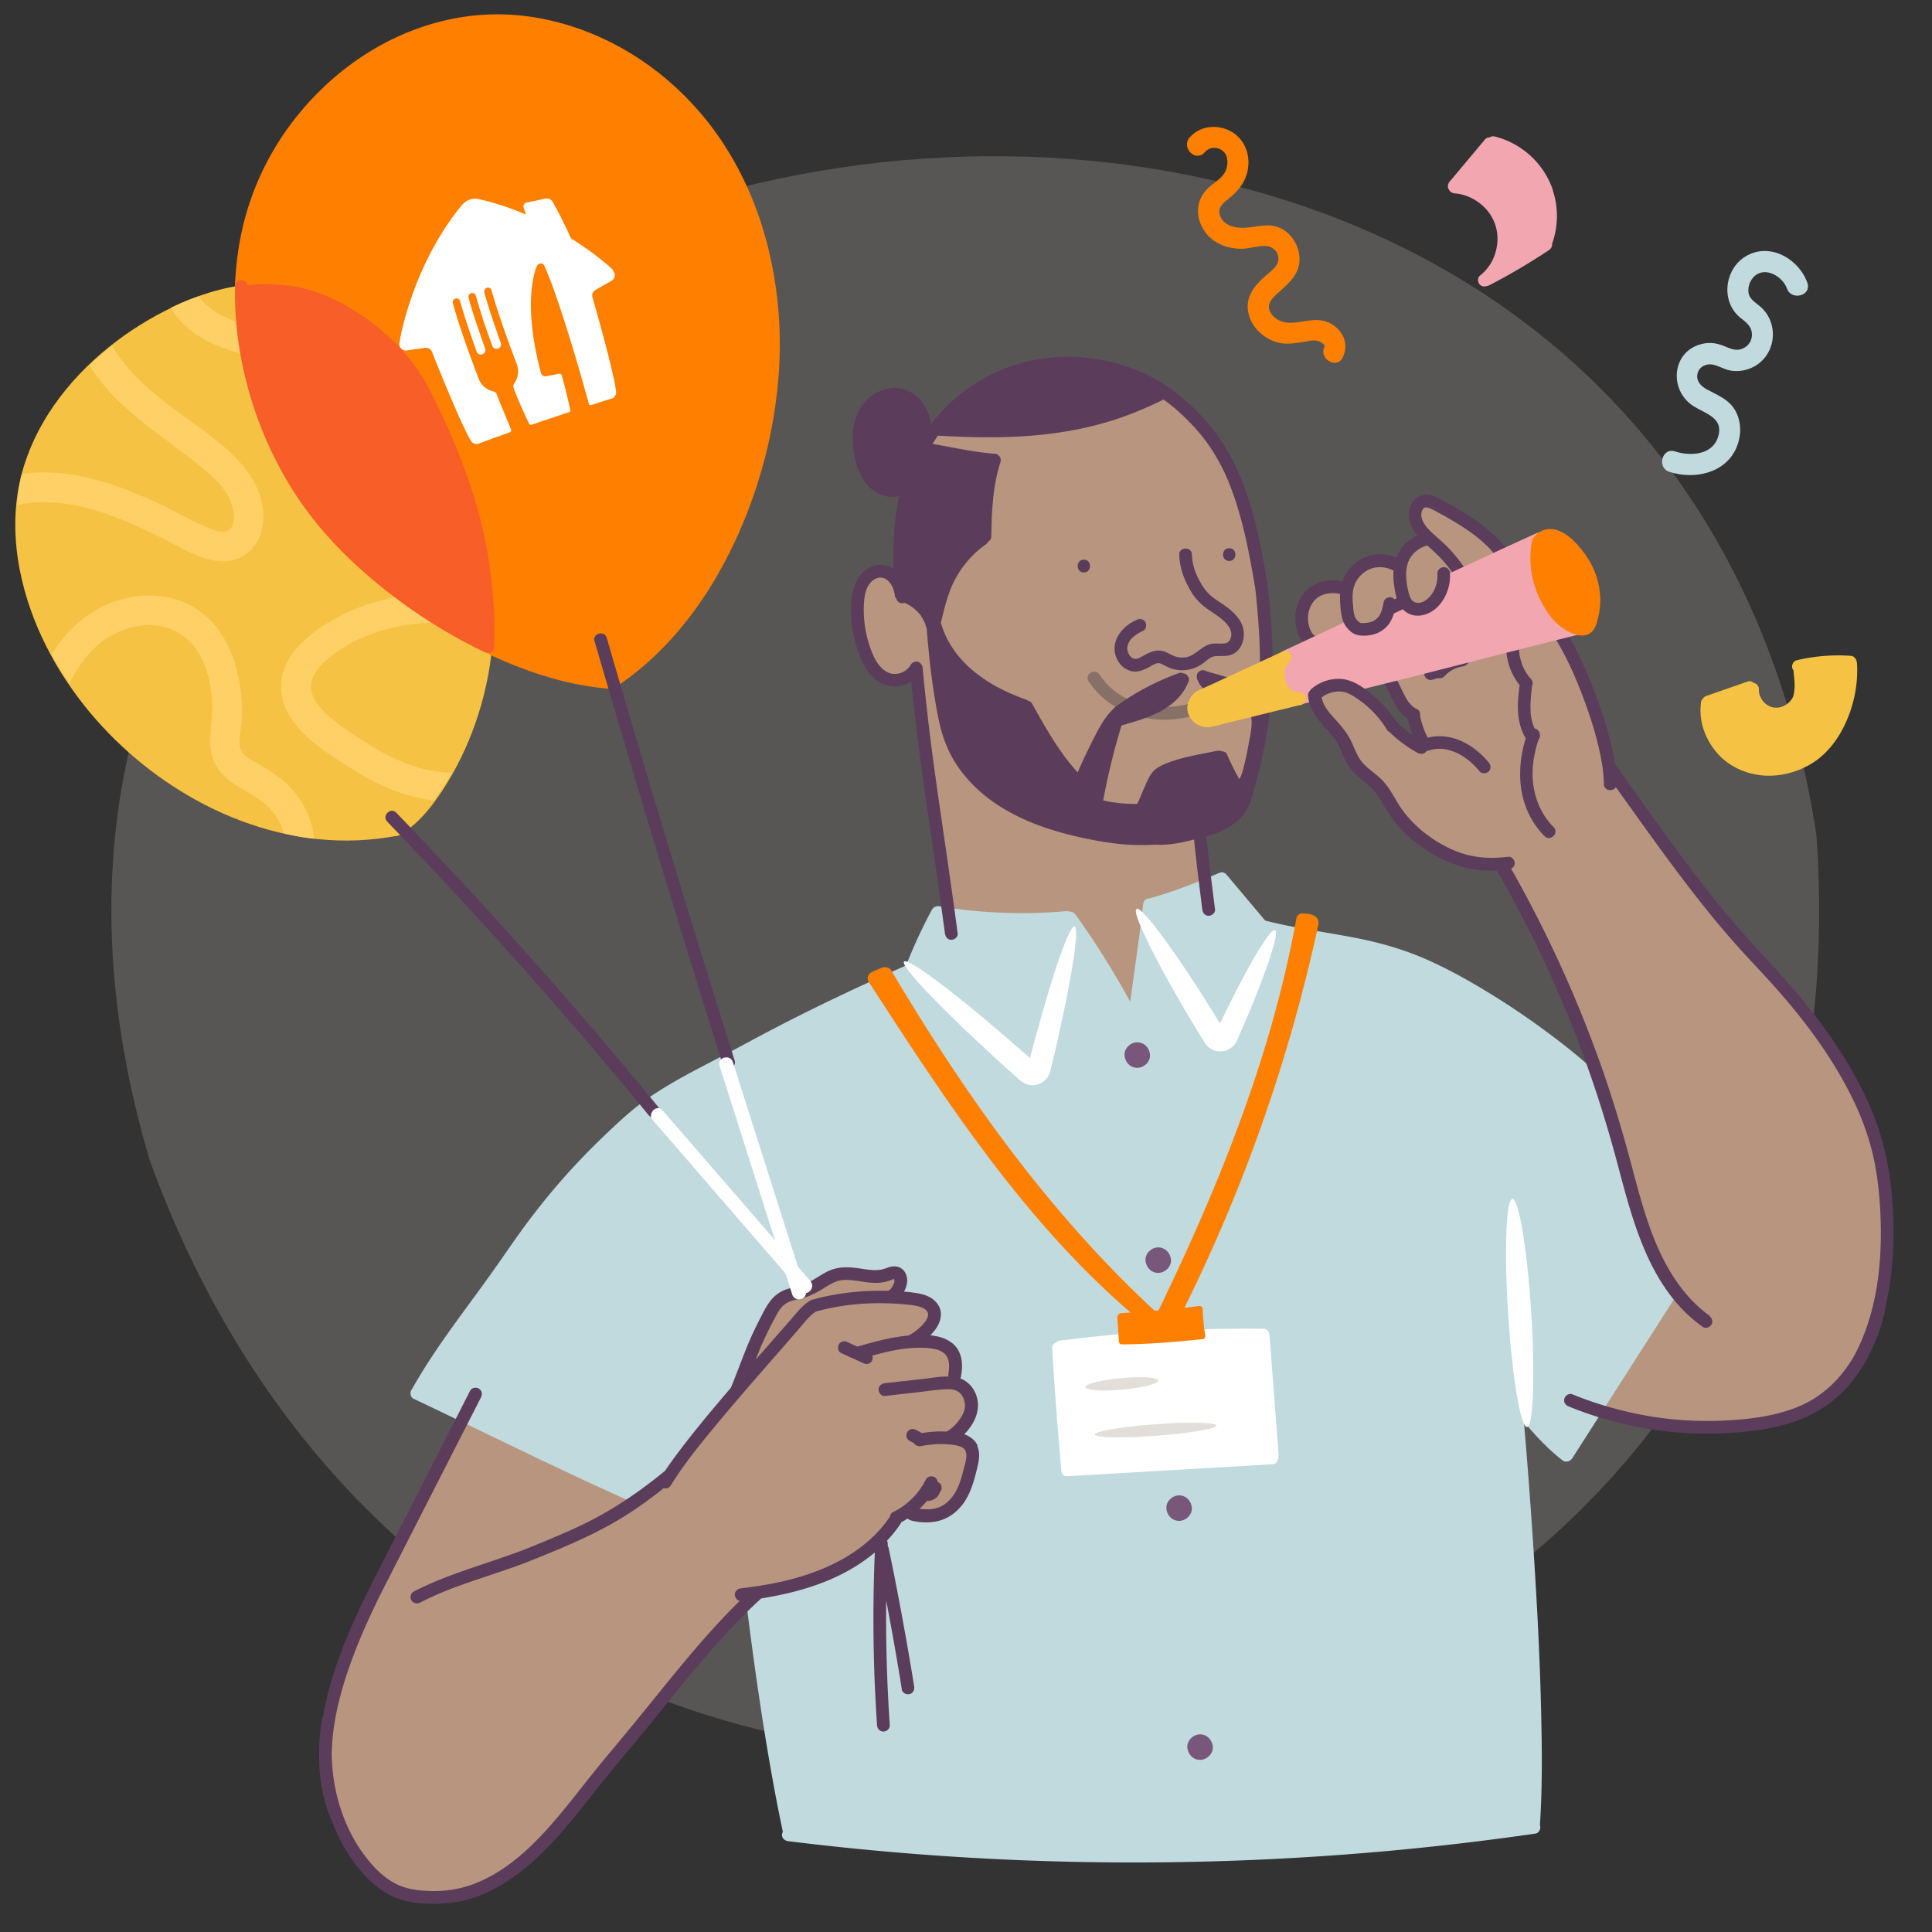 <svg xmlns="http://www.w3.org/2000/svg" viewBox="0 0 200 200"><rect x="0" y="0" width="200" height="200" fill="#333333" stroke="none"/><defs><style>.cls-1{fill:none}.cls-2{fill:#f2a6b0}.cls-3{fill:#f6c243}.cls-5{fill:#fff}.cls-6{fill:#ffd066}.cls-7{fill:#ff8000}.cls-8{fill:#c1dade}.cls-9{fill:#b7957e}.cls-10{fill:#e2ded9}.cls-12{fill:#5b3d5b}.cls-14{fill:#78577a}</style></defs><path id="BG_Strong" d="M15.48 120.05c35.91 99.32 180.14 71.7 172.55-33.66C170.51-27.8-17.88 7.22 15.48 120.05Z" style="fill:#575655"/><g id="Illustrations"><g id="Confetti"><path d="M160.76 19.69a8.547 8.547 0 0 0-3.29-4.33c-.83-.57-1.76-.99-2.74-1.23-.22-.05-.4 0-.54.1-.17 0-.34.06-.45.19l-3.67 4.38c-.21.25-.26.61-.05.87.11.2.33.33.58.35 1.43.1 2.86.96 3.67 2.18.85 1.3.96 2.85.42 4.3-.29.79-.81 1.5-1.49 2.04-.28.23-.23.7 0 .93.19.19.44.22.67.15.09 0 .19-.03.28-.08 2.13-1.1 4.2-2.32 6.2-3.65.22-.15.35-.4.32-.65.64-1.77.67-3.77.07-5.55Z" class="cls-2"/><path d="M192.2 68.56v-.01c0-.21-.1-.38-.24-.5a.6.6 0 0 0-.41-.16c-1.86-.13-3.74.03-5.55.46-.35.08-.55.48-.46.81.02.09.06.16.12.23.07.87.23 1.81-.02 2.66-.14.47-.69.95-1.18 1.11-.07.02-.15.05-.23.06-.04.01-.08.02-.13.03h-.03c-.09 0-.18.01-.27 0h-.14.03-.06a2.68 2.68 0 0 1-.27-.07c-.01 0-.1-.04-.12-.04-.08-.04-.15-.07-.22-.12-.02-.01-.21-.14-.15-.09-.3-.23-.43-.41-.6-.72-.14-.26-.2-.54-.19-.87 0-.32-.25-.6-.56-.65-.16-.14-.39-.22-.6-.14l-4.27 1.49c-.16.05-.29.16-.37.29-.09.08-.16.18-.18.3-.27 1.85.31 3.64 1.47 5.1s2.9 2.33 4.76 2.53c1.86.2 3.88-.33 5.46-1.38 1.38-.92 2.41-2.27 3.13-3.75.99-2.03 1.46-4.31 1.31-6.56Z" class="cls-3"/><path d="M124.73 15.75c.44-.5 1.1-.59 1.69-.24.68.4.76 1.28.53 1.97-.28.86-1.01 1.24-1.66 1.79-.65.55-1.07 1.17-1.22 1.98-.27 1.48.53 3.02 1.78 3.79.72.44 1.56.66 2.4.71.94.06 1.83-.32 2.74-.29.73.02 1.38.58 1.35 1.36s-.82 1.28-1.33 1.73c-1.1.96-2.06 2.11-1.81 3.67.25 1.57 1.58 2.85 3.09 3.24.88.23 1.76.07 2.65-.07.46-.07 1.04-.24 1.51-.09.14.04.78.35.66.59-.62 1.26 1.27 2.38 1.89 1.11.62-1.27.13-2.64-1.07-3.4-1.59-1.01-3.07-.05-4.75-.21-.7-.07-1.45-.52-1.73-1.19-.3-.71.18-1.25.67-1.71 1.01-.95 2.18-1.77 2.38-3.25.17-1.32-.49-2.71-1.6-3.43-1.48-.96-2.9-.16-4.49-.23-.77-.04-1.6-.29-2-1.01-.49-.88.03-1.43.71-1.95 1.14-.88 1.95-1.93 2.1-3.41.16-1.57-.61-3.1-2.07-3.75-1.35-.6-2.99-.37-3.99.76-.93 1.06.61 2.61 1.55 1.55Z" class="cls-7"/><path d="M172.8 48.84c2.59.85 5.87.16 6.99-2.58.47-1.15.49-2.5-.08-3.62-.65-1.28-1.87-1.7-3.05-2.35-.62-.34-1.13-.9-.92-1.67.2-.72.97-1.03 1.65-.86s1.24.56 1.95.63 1.37-.04 1.99-.32c2.49-1.12 2.96-4.51.92-6.31-.52-.46-1.16-.76-1.25-1.51-.07-.59.18-1.26.62-1.66 1.14-1.04 2.92.04 3.36 1.27.47 1.32 2.59.75 2.12-.58-.89-2.5-3.93-4.25-6.41-2.73-2.18 1.33-2.56 4.63-.59 6.29.56.47 1.16.82 1.25 1.62.08.73-.3 1.37-.99 1.64-.76.3-1.36-.09-2.07-.35s-1.39-.32-2.1-.15c-3.14.74-3.46 4.79-.9 6.43 1.31.83 3.21 1.23 2.55 3.24-.61 1.85-2.87 1.97-4.44 1.46-1.35-.44-1.92 1.68-.58 2.12Z" class="cls-8"/></g><g id="Layer_8"><path d="M117.1 105.29s-4.54-7.58-4.62-7.78-1.7-2.46-1.7-2.46l-8.33.05-4.53-.58-1.35-11.95-1.52-11.31-.43-1.8s-1.77 1.38-2.72.82c-.96-.56-2.57-2.58-2.84-4.44s-.28-2.75 0-4.17-.21-1.67 1.13-2.27c1.34-.6 2.13.18 2.13.18s.65 1.63.82 1.31 3.63 2.83 3.63 2.83 1.42-4.02 1.92-4.74c.49-.72 1.78-2.36 2.31-2.65s.98-.58.98-.58.3-4.99.47-5.81c.17-.82.5-2.22.5-2.22l-.49-.7-5.25-.32-1.48-.51 1.12-1.71s4.24 1.03 5.45.47 6.12-.26 7.16-.62 6.16-1.53 7.64-2.11 3.6-1.52 3.6-1.52 1.73 1.3 2.59 2.2c.86.9 3.9 4.98 4.63 7.05.73 2.06 1.94 7.11 2.37 9.64s.79 8.84.79 8.84-3.68 1.97-4.88 2.67c-1.2.7-2.22.84-2.52 1.42s-.15 1.72.63 1.91 4.86-.65 5.02-.72 1.5-.21 1.5-.21-1.5 5.47-1.5 6.54-.36 2.35-.36 2.35-1.3-.81-1.66-1.68-.82-2.31-.82-2.31-2.72.41-3.49.62-2.02.39-2.71 1.03-.96 1.51-1.29 2.08-.48 1.75-1.57 1.74-3.88-.49-3.88-.49.78-4.23.82-4.42 1.01-3.72 1.01-3.72 1.74-1.45 2.94-1.51 3.53-1.77 3.76-2.19.53-1.46.35-1.34-2.43.82-3.68 1.49-3.83 2.22-4.24 2.95-2.35 5.43-2.35 5.43l-.73.71s-3.51-4.94-4.13-5.79c-.62-.85-1.01-2.12-1.62-2.18s-6.11-4-7.19-5.32-1.86-2.12-1.86-2.12.75 8.46 1.11 9.85c.36 1.39 2.48 5.45 3.7 6.13s5.66 3.75 8.18 4.22 7.15 1.52 9.56 1.42c2.42-.11 5.16-.69 5.16-.69l.49 5.27-5.84 2.12-1.89 11.61ZM47.91 146.9s-6.57 12.79-8.1 15.86c-1.53 3.07-4.76 10.73-5.59 14.39s-.45 7.77.36 9.91c.81 2.14 2.42 5.53 3.83 6.74 1.41 1.22 4.32 3.34 7.75 2.52 3.43-.82 5.45-.64 9.07-4.58s7.69-8.94 10.32-12.16c2.63-3.23 9.11-10.93 9.95-11.79.84-.87 2.43-2.33 2.43-2.33s5.11-1.22 7.5-2.43c2.39-1.21 3.67-2.06 5.2-3.27 1.53-1.21 2-2.74 3.05-2.87 1.05-.13 2.83.16 3.98-.41s1.95-1.62 2.44-3.03c.49-1.41 1.02-2.69.59-3.35-.44-.66-1.95-1.23-1.95-1.23s1.01-1.08 1.47-2.16c.46-1.08.59-1.07.25-2.04-.33-.97-1.88-1.52-1.88-1.52s.45-1.57.11-2.56-.63-1.57-1.58-1.63c-.95-.07-2.43-.27-2.11-.49s1.27-.41 1.53-1.56c.27-1.15.43-2.26-.34-2.42s-3.65-.49-3.65-.49.83-.95.73-1.58c-.1-.63-.24-1.03-.67-.91s-2.68.35-3.68.24-2.28.07-3.5.75-3.35 1.43-4.14 1.75-1.32 1.03-1.98 2.53-2.75 7.3-3.83 8.3-5.67 6.57-6.08 7.3-3.16 2.76-3.16 2.76l-14.68-6.89c-.19-.09-3.6-1.36-3.6-1.36ZM155.54 57.35s-2.16-2.38-3.66-3.3c-1.5-.92-2.45-1.86-3.49-2-1.03-.15-1.96-.14-1.87.9s.05 1.21.66 2.01l.62.8s-1.63.43-2.12 1.28c-.5.85-.87 1.38-1.54 1.2s-1.86-.59-3.31.45-1.29 1.83-1.29 1.83-1.08-.02-2.04.24-2.04.83-2.33 1.53c-.28.7-.56 1.62-.38 2.31s1.19 1.86 1.19 1.86l3.89-1.62s1.25.49 2.07.21 1.24-.78 1.63-1.45.63-.99.63-.99l1.1-.32s1.31 1.12 2.07.68 1.68-.48 1.89-1.39.35-1.98.35-1.98.27.66.94.24 2.55-1.31 3.1-1.44 1.87-1.05 1.87-1.05ZM143.69 70.19l5.78-1.53 7.11-1.64 5.05-1.15s2.13 4.08 2.76 5.81c.63 1.74 2.47 8.38 2.47 8.38s6.47 8.83 8.35 11.21c1.87 2.39 7.82 8.94 9.89 11.47s5.9 7.83 6.95 10.09c1.05 2.26 2.64 6.6 2.91 9.07.27 2.47.68 8.39 0 11.44-.68 3.05-1.93 6.89-3.09 8.36s-2.34 3.13-4.4 4c-2.06.87-4.74 1.39-8.19 2.04s-7.1-.48-8.83-.54-5.2-1.28-5.2-1.28l8.06-12.49s-2.59-3.76-3.36-6.85-2.57-8.93-3.27-11.37c-.7-2.44-3.58-10.29-5.05-13.5-1.47-3.21-4.92-9.94-5.05-10.18s-1.19-2.11-1.19-2.11-5.82-.23-8.2-2.6c-2.37-2.37-2.73-3.18-3.68-4.43-.96-1.25-2.67-2.06-3.44-3.73-.78-1.67-1.89-3.69-2.77-4.65-.88-.96-1.01-1.7-1.01-1.7s.41-.91 2.07-.99 2.45.26 3.31 1.04c.85.77 1.88 1.2 2.56 2.35.68 1.15 1.99 2.16 2.46 2.42s.76-.12.76-.12-.87-2.13-.92-2.32-.25-.67-.61-.99-1.01-1.31-1.46-2.19-.76-1.34-.76-1.34Z" class="cls-9"/></g><g id="Character"><path d="M77.22 165.46v-.01.01zM173.43 133.09a.64.64 0 0 0-.57-.04c-.15-.35-.33-.77-.47-1-.27-.44-2.53-5.73-3.18-7.82-.65-2.09-3.18-12.3-3.18-12.3s-.01 0-.03-.02c0-.17-.06-.34-.19-.45-.9-.74-1.75-1.53-2.65-2.27-.89-.74-1.82-1.46-2.76-2.16a80.584 80.584 0 0 0-6.17-4.19c-2.02-1.24-4.1-2.41-6.27-3.39-2.4-1.09-4.9-1.82-7.48-2.33-3.17-.63-6.38-1.02-9.51-1.82l-4.03-4.79a.487.487 0 0 0-.24-.16.507.507 0 0 0-.4-.02c-.03.01-.05.02-.08.03-2.41 1.01-4.84 2.01-7.37 2.67h-.05c-.03 0-.06.02-.09.03a.57.57 0 0 0-.35.45l-.03.15c-.36 3.36-.9 6.7-1.32 10.05a89.677 89.677 0 0 0-5.66-9.02c-.16-.22-.41-.35-.67-.32a.485.485 0 0 0-.27-.05c-4.38.38-8.81.23-13.16-.5-.28-.05-.55.04-.71.26-.03.04-.07.08-.09.13-1 1.86-1.88 3.77-2.65 5.73-4.32 1.92-8.6 3.92-12.8 6.08-2.16 1.11-4.28 2.28-6.43 3.4-1.97 1.03-3.96 2.04-5.86 3.21-.87.53-1.72 1.1-2.53 1.72-.89.68-1.71 1.42-2.53 2.18-1.64 1.52-3.22 3.1-4.72 4.75-1.39 1.53-2.7 3.12-3.95 4.76-1.3 1.7-2.49 3.48-3.73 5.23-2.6 3.7-5.43 7.24-7.77 11.11-.29.48-.58.97-.86 1.47-.01.02-.03.03-.04.05-.17.29-.09.75.24.9 5.92 2.81 11.8 5.71 17.74 8.48 1.68.78 3.37 1.55 5.06 2.31.32.14.71.09.9-.24.09-.15.11-.35.05-.54l1.16-.86 2.29-2.27 5.99-7.46s.63-1.6 1.05-2.66c.43-1.06 2.46-5.25 3.15-6.5s2.32-.92 3.35-1.59c1.03-.68 1.75-1.02 2.84-1.41s4.02-.08 4.96-.02c.94.05 1.77-.21 1.87.34s-.49 1.46-.73 1.58.71.34 1.32.38 2.17.57 2.63.87.4.78.05 1.65c-.34.87-1.53 1.56-1.53 1.56s1.57.27 2.11.49.93.49 1.39 1.07c.47.59.08 3.12.08 3.12s.84.26.85.27.85.59 1.02 1.25c.18.66.09 1.37-.25 2.04-.34.67-1.47 2.16-1.47 2.16s1.7.55 1.86.79.07.69 0 1.52c-.07.84-.39 2.02-.94 3.26-.54 1.24-1.78 2.09-2.88 2.38-1.11.29-2.84-.41-2.84-.41s-.84.74-1.11.84c-.27.1-2.36 3.15-5.36 4.77-2.55 1.38-7.67 2.6-9.15 2.94a.607.607 0 0 0-.42-.16c-.32 0-.7.3-.66.66.81 6.58 1.74 13.16 2.94 19.68.28 1.52.58 3.03.9 4.54-.05.1-.09.21-.09.31 0 .39.3.61.66.66a291.187 291.187 0 0 0 60.48 1.15c5.64-.48 11.27-1.13 16.88-1.94.35-.05.55-.5.46-.81 0-.02-.01-.03-.02-.05.25-3.72.22-7.46.14-11.19-.1-4.77-.32-9.53-.61-14.29-.3-5.02-.66-10.04-1.08-15.05-.06-.77-.13-1.54-.2-2.32.54.56 1.3 1.31 1.93 1.87.74.65 1.63 1.57 2.16 2.13l-.11.17c-.19.3-.06.73.24.9.32.19.71.06.9-.24l8.47-13.24 2.39-3.74c.19-.3.06-.73-.24-.9Z" class="cls-8"/><path d="M162.46 150.07c-1.86-1.4-3.39-3.35-4.91-5.13-.23-.27-.69-.24-.93 0-.27.27-.23.66 0 .93 1.61 1.88 3.19 3.84 5.18 5.34.28.22.74.05.9-.24.2-.34.05-.69-.24-.9Z" class="cls-8"/><path d="M122.91 72.9c-3.3.83-7.15-.08-9.08-3.06-.46-.71-1.6-.05-1.14.67 2.26 3.48 6.67 4.64 10.56 3.66.82-.21.47-1.48-.35-1.27Z" style="fill:#877166"/><path d="M143.17 70.58c-.05-.07.02.03.04.05.03.05.06.09.09.14.05.08.11.17.16.26.11.18.2.37.29.56.18.39.35.78.56 1.16.39.73.94 1.45 1.72 1.8.31.14.72.1.9-.24.15-.29.1-.75-.24-.9-.09-.04-.18-.09-.26-.14-.03-.02-.07-.04-.1-.07-.1-.06.02.02-.03-.02-.13-.12-.26-.24-.38-.38-.03-.03-.09-.11-.03-.03l-.09-.12a4.6 4.6 0 0 1-.15-.23c-.1-.16-.2-.33-.28-.5-.4-.78-.71-1.58-1.26-2.28-.21-.27-.71-.24-.93 0-.27.29-.23.64 0 .93ZM156.11 57.02c-1.7-2.33-4.21-3.81-6.69-5.18-.71-.39-1.52-.84-2.35-.53-.6.22-1.02.76-1.16 1.39-.31 1.38.53 2.56 1.49 3.45.58.54 1.18 1.04 1.72 1.61.58.62 1.1 1.28 1.55 1.99.19.3.58.42.9.24.3-.17.43-.6.24-.9-.74-1.15-1.63-2.21-2.65-3.12-.45-.4-.91-.78-1.32-1.23-.17-.19-.32-.38-.45-.61-.05-.09-.11-.2-.15-.3-.02-.06-.04-.13-.06-.19 0-.02-.04-.21-.03-.09-.02-.11-.02-.23-.01-.34 0 .02.02-.2 0-.11s.03-.13.03-.11c.01-.05.03-.11.05-.16.04-.11-.07.12.03-.05 0 .01.11-.16.05-.09-.03.04.09-.09.12-.11-.09.07.02 0 .05-.02.11-.04-.14.02.05-.02.11-.02.2-.01.32.02.32.09.61.27.9.42 1.12.61 2.23 1.24 3.28 1.97 1.05.73 2.15 1.65 2.94 2.74.21.29.57.43.9.24.28-.16.45-.61.24-.9ZM148.43 70.33c.05-.02.06-.03 0 0 .04-.02.07-.03.11-.04.07-.02.15-.05.23-.06.04 0 .08-.02.12-.02-.13.02 0 0 .03 0 .14 0 .27 0 .4-.06.18-.08.31-.24.45-.38.05-.05.11-.09.16-.14.07-.06-.09.06-.01 0l.11-.08c.11-.08.23-.15.35-.22.06-.03.12-.06.19-.09.03-.01.07-.04.09-.04-.05 0-.09.04-.01 0 .14-.05.28-.1.42-.14.07-.02.13-.03.2-.05.05 0 .27-.04.11-.02.34-.04.68-.27.66-.66-.02-.32-.29-.7-.66-.66-1.06.13-2.05.59-2.78 1.38l.47-.19c-.46 0-.88.11-1.3.31-.31.15-.42.62-.24.9.21.32.57.4.9.24ZM139.41 60.32c-1.37-.5-3.1-.25-4.16.78s-1.37 2.6-1.03 3.98c.22.85.71 1.73 1.59 2.01.34.11.72-.13.81-.46.1-.36-.12-.7-.46-.81-.11-.04-.18-.09-.29-.22-.08-.1-.17-.27-.23-.41-.05-.1-.09-.24-.13-.38l-.06-.26-.02-.13c-.08-.65.02-1.27.33-1.82s.76-.91 1.36-1.08c.65-.19 1.3-.16 1.95.08.33.12.72-.14.81-.46.1-.37-.13-.69-.46-.81ZM160.82 85.61c-1.13-1.12-1.8-2.59-2.06-4.15-.27-1.63-.01-3.32.5-4.88.15-.17.19-.37.14-.55a.673.673 0 0 0-.49-.61h-.03c-.04-.07-.08-.15-.11-.23a4.907 4.907 0 0 1-.33-1.7c-.03-.83.06-1.67.16-2.49.11-.24.06-.52-.13-.73-.05-.06-.11-.12-.16-.18-.03-.03-.05-.06-.08-.09.04.05.04.05 0-.01-.09-.13-.19-.27-.27-.4s-.16-.28-.23-.43c-.04-.07-.07-.15-.1-.22s-.03-.07 0-.01a.487.487 0 0 1-.04-.11c-.12-.3-.2-.62-.27-.94l-.03-.19c0-.01-.02-.15-.02-.17-.02-.16-.02-.32-.02-.49 0-.34-.3-.67-.66-.66s-.66.29-.66.66c0 1.42.5 2.79 1.38 3.89-.14 1.09-.26 2.19-.11 3.29.08.59.22 1.15.47 1.7.08.17.17.35.28.51-.55 1.74-.74 3.59-.45 5.41.29 1.77 1.12 3.47 2.4 4.73.6.6 1.53-.33.93-.93Z" class="cls-12"/><path d="M194.04 115.67c-1.7-4.38-4.33-8.32-7.27-11.95-1.39-1.71-2.87-3.35-4.38-4.96a96.488 96.488 0 0 1-4.96-5.73c-3.18-3.97-6.1-8.13-9.05-12.26-.37-.52-.75-1.04-1.12-1.56-.02-.03-.05-.06-.07-.08-.19-1.35-.54-2.69-.92-3.99-.66-2.25-1.5-4.47-2.49-6.6-.47-1.03-.99-2.04-1.57-3.01-.44-.72-1.58-.06-1.14.67 1.08 1.78 1.93 3.69 2.67 5.6.8 2.08 1.5 4.22 1.94 6.41.05.27.11.54.15.81l.06.38s.01.09.02.12c0 .06.01.11.02.17.06.49.09.97.1 1.47 0 .72.96.83 1.24.32 2.56 3.58 5.11 7.18 7.8 10.67 1.55 2 3.14 3.96 4.83 5.84 1.5 1.68 3.07 3.28 4.54 4.98 2.96 3.43 5.66 7.16 7.59 11.29.94 2.01 1.66 4.13 2.07 6.32.37 1.97.54 3.98.59 5.99.11 4.3-.4 8.77-2.21 12.71-.2.43-.41.84-.64 1.26-1.31 2.19-3.16 4.02-5.61 5.05-2.29.96-4.82 1.3-7.28 1.44a36.6 36.6 0 0 1-7.72-.35c-2.91-.45-5.76-1.24-8.48-2.35-.33-.13-.72.14-.81.46-.1.38.13.68.46.81 5 2.04 10.45 3 15.85 2.78 2.61-.11 5.31-.41 7.77-1.31 2.29-.84 4.28-2.24 5.79-4.17.35-.45.68-.92.98-1.41.03-.03.05-.07.08-.11.02-.03.04-.07.05-.1 1.01-1.68 1.73-3.52 2.18-5.44.02-.08.02-.17.01-.25.58-2.35.85-4.79.89-7.2.08-4.29-.4-8.7-1.96-12.72ZM91.65 144.5h-.01.01zM78.74 139.45v.02c0 .01.04-.1 0-.02Z" class="cls-12"/><path d="M101.2 149.65c-.26-.59-.79-.96-1.38-1.18 1.05-1.04 1.74-2.52 1.27-3.95-.27-.84-.87-1.52-1.69-1.83.04-.06.07-.12.08-.2.16-.88.18-1.78-.22-2.6-.36-.75-1.1-1.22-1.87-1.45-.35-.11-.71-.17-1.08-.21.28-.28.53-.59.73-.93.28-.48.43-1.04.33-1.59-.1-.56-.52-1.06-1.01-1.36s-1.05-.43-1.6-.51c-.39-.06-.79-.1-1.18-.13.19-.33.31-.69.33-1.08.02-.45-.14-.93-.48-1.23-.47-.41-1.07-.36-1.61-.15-.46.18-.88.25-1.38.23s-.96-.1-1.44-.17c-1.04-.15-2.07-.22-3.06.19-.92.38-1.69 1.05-2.61 1.41-.97.38-2.03.41-2.89 1.07-.86.65-1.31 1.66-1.8 2.6-.36.7-.7 1.41-1.02 2.14-.7 1.63-1.28 3.3-1.96 4.94-1.58 1.85-3.15 3.71-4.64 5.63-.75.97-1.49 1.95-2.17 2.96-2.66 2.19-5.48 4.11-8.59 5.6-1.65.79-3.34 1.49-5.04 2.19-1.9.78-3.85 1.41-5.79 2.07-2.24.76-4.49 1.55-6.6 2.65-.32.16-.41.6-.24.9.19.32.58.4.9.24 3.67-1.91 7.73-2.84 11.55-4.38 3.32-1.33 6.66-2.71 9.7-4.62 1.37-.86 2.68-1.83 3.96-2.84.26.07.55.01.73-.28.14-.23.29-.46.44-.68.03-.04.05-.07.07-.11 1.44-2.19 3.08-4.14 4.77-6.17 2.11-2.53 4.29-5 6.45-7.48.5-.57.99-1.14 1.49-1.71.56-.64 1.08-1.39 1.8-1.85 2.3-.65 4.69-.91 7.08-.87.62.01 1.23.04 1.85.09.57.05 1.03.08 1.55.2.2.05.43.12.56.18.2.09.36.22.43.3.02.03.1.17.11.17.01.04.02.08.04.12v.06c0 .15 0 .23-.07.39-.16.39-.5.76-.86 1.08-.32.29-.69.53-1.08.75-.74.07-1.47.19-2.19.34-1.05.22-2.08.52-3.12.81l-1.01-.46c-.16-.07-.32-.12-.51-.07-.15.04-.32.16-.39.3-.15.29-.1.75.24.9l2.28 1.04c.16.07.32.12.51.07.15-.04.32-.16.39-.3.08-.16.1-.37.05-.55 1.66-.46 3.34-.84 5.06-.81.77.01 1.7.06 2.3.52.65.49.64 1.39.51 2.12-.02.12-.01.23.01.34-.83-.03-1.69.14-2.5.23l-4.08.46c-.35.04-.66.27-.66.66 0 .32.3.7.66.66l3.17-.36c1.01-.11 2.04-.28 3.06-.33.39-.02.8-.02 1.16.14.3.14.49.33.64.6.31.53.33 1.2.07 1.75-.36.76-.99 1.46-1.69 1.88-.14 0-.28 0-.42-.01-.72-.01-1.45.05-2.16.17l-.62-.33a.528.528 0 0 0-.25-.08.457.457 0 0 0-.26.01c-.09.02-.16.06-.22.12-.07.05-.13.11-.17.18-.08.15-.12.34-.07.51.05.16.15.31.3.39l.46.25c.15.25.45.35.74.3 1.1-.22 2.27-.28 3.38-.12.29.04.74.15.99.33.28.2.35.56.31.96-.05.49-.21.97-.33 1.45-.13.5-.27 1-.47 1.48-.34.81-.87 1.6-1.65 2.05-.44.26-.95.37-1.45.39-.29 0-.58 0-.87-.04-.02 0-.05 0-.07-.01.27-.26.53-.53.77-.82h.16c.09 0 .2-.02.29-.05s.18-.07.27-.11c.04-.02.08-.04.11-.07.07-.06.16-.11.22-.18.14-.16.23-.31.29-.5.05-.06.1-.12.12-.19.04-.08.06-.16.06-.25l-.02-.18a.657.657 0 0 0-.17-.29.678.678 0 0 0-.23-.14c-.02-.2-.12-.4-.31-.5-.3-.16-.73-.09-.9.24-.19.38-.41.74-.66 1.08-.03.05-.07.09-.1.14 0 0-.02.02-.03.04-.06.07-.12.15-.18.22-.14.17-.29.33-.45.49s-.31.29-.47.43c-.07.06-.15.12-.22.18-.02.01-.06.05-.08.06l-.12.09c-.35.25-.72.47-1.11.66-.18.09-.29.29-.32.5 0 .01-.02.02-.03.03-2.56 3.75-6.92 5.71-11.22 6.67-1.36.3-2.74.52-4.13.68-.35.04-.66.27-.66.66 0 .27.22.58.5.65-3.17 3.11-5.98 6.57-8.77 10.02-1.59 1.96-3.19 3.92-4.82 5.86-1.43 1.7-2.78 3.47-4.18 5.2-2.61 3.22-5.54 6.49-9.43 8.09-1.89.78-3.86.99-5.9.79-.9-.09-1.87-.32-2.67-.77-.99-.55-1.82-1.33-2.54-2.19-2.56-3.05-3.86-7.11-3.92-11.08.03-3.54 1.05-7.12 2.29-10.38.99-2.61 2.19-5.13 3.46-7.61 1.53-2.99 3.05-5.98 4.58-8.97l5.13-10.05c.16-.32.08-.71-.24-.9-.29-.17-.74-.08-.9.24s-9.26 18.14-9.26 18.14c-2.52 4.94-5.01 10.08-5.97 15.59-.04.06-.08.13-.09.2-.23 1.29-.32 2.59-.3 3.9 0 1.98.27 3.95.96 5.82.02.05.05.11.08.15.49 1.46 1.16 2.86 1.99 4.16 1.28 1.98 3.01 3.9 5.31 4.67 1 .33 2.08.44 3.13.47 1.1.02 2.2-.07 3.28-.29 2.07-.42 4.04-1.5 5.73-2.75 1.76-1.3 3.3-2.86 4.74-4.51 1.43-1.65 2.87-3.53 4.3-5.31 1.55-1.93 3.16-3.79 4.72-5.71 3.3-4.07 6.55-8.22 10.3-11.89.4-.39.81-.77 1.22-1.15 4.24-.68 8.42-1.96 11.76-4.76-.19 4.58-.19 9.16 0 13.73.06 1.38.14 2.76.23 4.15.02.36.29.66.66.66.34 0 .68-.3.66-.66-.29-4.29-.42-8.59-.37-12.9.39 2.02.75 4.03 1.1 6.06.18 1.05.36 2.11.52 3.16.06.35.49.55.81.46.37-.1.52-.46.46-.81-.6-3.73-1.27-7.46-2-11.17-.21-1.05-.42-2.09-.64-3.14a.61.61 0 0 0-.09-.2v-.24a.68.68 0 0 0-.08-.31c.51-.55.98-1.13 1.4-1.75.03-.05.05-.1.07-.16.23-.12.44-.25.66-.39.14.11.31.19.49.23.66.16 1.4.21 2.07.13 1.4-.15 2.51-.9 3.3-2.05.75-1.1 1.08-2.43 1.39-3.71.16-.69.27-1.42-.03-2.1Zm-8.64-17.27c.04 0 .02.02 0 .02v-.01Zm0 0Zm.04.3s-.03.1-.03.11c.03-.09-.06.14-.08.18-.04.07-.07.14-.11.22-.02.03-.12.17-.1.16-.11.12-.21.2-.33.28-1.12-.03-2.24 0-3.35.1-1.5.14-2.99.39-4.44.8-.09 0-.18.04-.28.1-.78.47-1.34 1.18-1.92 1.86-.42.49-.85.98-1.28 1.46-.81.93-1.62 1.86-2.44 2.78.1-.26.2-.52.31-.79.05-.13.1-.25.15-.38.01-.03.03-.06.04-.09l.01-.03c.03-.07.06-.15.1-.22.14-.31.28-.62.42-.92.38-.8.79-1.59 1.22-2.37.2-.35.44-.68.77-.92.32-.24.74-.37 1.14-.47.45-.12.9-.21 1.34-.38.43-.17.87-.4 1.28-.65.7-.42 1.41-.94 2.25-1 .92-.07 1.83.17 2.74.26.53.05 1.06.05 1.58-.06.25-.05.49-.15.73-.24.07-.03.16-.06.23-.09v.01c0 .02.02.03.02.05 0 0 0 .05.01.07v.16Zm3.5 3.37s0 .03 0 0ZM127.25 58.07c.85 0 .85-1.32 0-1.32s-.85 1.32 0 1.32ZM112.2 59.26c.85 0 .85-1.32 0-1.32s-.85 1.32 0 1.32ZM127.18 70.15l-2.28-.66s-.02-.02-.03-.02a.528.528 0 0 0-.25-.08.457.457 0 0 0-.26.01c-.16.05-.31.15-.39.3-.07.13-.1.28-.08.42 0 .03 0 .06.01.08.01.06.03.11.06.16.03.08.06.16.1.23.04.09.09.17.14.25.08.12.17.23.27.34.1.1.22.19.34.28.07.05.16.07.25.08.09.02.18.02.26-.01.09-.02.16-.06.22-.12.07-.05.13-.11.17-.18.02-.04.04-.08.05-.12l1.07.31c.33.1.73-.12.81-.46s-.11-.71-.46-.81Z" class="cls-12"/><path d="M109.96 95.12c-1.1 3.82-2.11 7.68-3.02 11.55-.13.54-.25 1.09-.38 1.63-.06.28-.13.56-.19.84-.03.13-.07.27-.08.4-.01.09-.01.16 0 .25 0 .02 0 .21.02.13l.19-.47-.02.03.47-.19h-.03l.33.09.17.18.07.51-.63.47h.03c.36.04.66-.32.66-.66 0-.38-.3-.63-.66-.66h-.03c-.28-.03-.57.22-.63.48-.17.68.7 1.21 1.2.7.13-.13.2-.3.2-.48 0-.08 0-.16-.02-.25-.04-.17 0-.01-.01.02.04-.28.13-.56.19-.84.25-1.09.5-2.18.76-3.26.52-2.17 1.08-4.34 1.66-6.49.33-1.22.67-2.43 1.02-3.64.23-.82-1.03-1.16-1.27-.35ZM118.9 94.22c2.22 3.38 4.49 6.72 6.83 10.03.66.94 1.33 1.87 2 2.79.21.29.57.43.9.24.29-.17.45-.61.24-.9-2.37-3.28-4.68-6.6-6.93-9.96-.64-.95-1.27-1.91-1.9-2.86-.2-.3-.58-.42-.9-.24-.3.17-.43.6-.24.9Z" class="cls-8"/><path d="M107.07 109.29c-4-2.31-7.81-4.97-11.34-7.95-.24-.2-.48-.41-.72-.62s-.51-.52-.83-.62c-.46-.13-.99.16-.99.67 0 .44.34.72.75.77.24.03.44-.15.57-.33l.02-.03c.2-.29.05-.73-.24-.9-.33-.19-.7-.05-.9.24l-.02.03.57-.33h-.03l.47.19.05.07.09.33v-.04l-.09.33.02-.03-.39.3.07-.02h-.35c-.13-.03-.11-.09-.02 0 .05.05.1.09.15.13.09.08.18.15.27.23.2.18.41.35.61.52a90.66 90.66 0 0 0 3.62 2.89c1.63 1.23 3.3 2.39 5.02 3.48.99.63 1.99 1.23 3 1.82.74.42 1.4-.71.67-1.14ZM129.16 106.91c1.04-3.49 1.82-7.05 2.35-10.66.05-.35-.09-.71-.46-.81-.31-.09-.76.11-.81.46-.52 3.6-1.31 7.17-2.35 10.66-.24.81 1.03 1.16 1.27.35Z" class="cls-8"/><path d="M122.08 57.41c.01 1.04.31 2.05.76 2.98.37.78.87 1.56 1.51 2.14.74.67 1.66 1.1 2.38 1.78.29.28.56.61.68.99.02.05.05.2.05.19v.23c0 .13 0 .05-.02.18-.01.05-.02.09-.04.14 0 .03-.05.15-.02.07-.08.19-.11.24-.25.36.07-.06-.09.06-.12.07-.1.05.09-.02-.05.02-.05.01-.1.03-.14.04-.54.09-1.07-.07-1.61.1-.92.28-1.46 1.16-2.43 1.34-.39.07-.82.03-1.2-.11-.45-.17-.83-.48-1.32-.56-.51-.08-.97.04-1.43.26-.18.09-.36.19-.54.29s-.33.19-.5.24c-.05.02-.09.03-.14.04-.09.02-.03 0-.08 0h-.1c.11 0-.08-.02-.09-.02s-.12-.04-.03 0c-.05-.02-.1-.05-.15-.08-.09-.05-.07-.04-.16-.13-.22-.23-.35-.56-.35-.88 0-.14.05-.32.11-.47.1-.22.22-.39.37-.54.33-.34.72-.58 1.16-.78.32-.14.4-.62.24-.9-.2-.34-.58-.38-.9-.24-.96.42-1.8 1.16-2.16 2.17-.33.93-.03 2.05.72 2.69.38.32.87.53 1.37.5s1-.26 1.45-.52c.17-.09.38-.22.53-.28.04-.02.19-.06.27-.07h.04c.09 0 .03-.01.14.01.2.04.38.16.56.25.27.14.55.27.84.35 1.1.3 2.27.05 3.17-.64.36-.28.72-.65 1.19-.69.62-.06 1.2.07 1.79-.2.93-.43 1.3-1.54 1.15-2.49-.17-1.1-1.05-1.91-1.9-2.52-.49-.35-1.02-.65-1.48-1.05-.41-.36-.64-.66-.91-1.09-.59-.94-1.04-2.04-1.05-3.16 0-.85-1.33-.85-1.32 0Z" class="cls-12"/><path d="M117.73 110.54c.69 0 1.35-.61 1.32-1.32-.03-.71-.58-1.32-1.32-1.32-.69 0-1.35.61-1.32 1.32.03.71.58 1.32 1.32 1.32ZM119.9 131.77c.69 0 1.35-.61 1.32-1.32-.03-.71-.58-1.32-1.32-1.32-.69 0-1.35.61-1.32 1.32.03.71.58 1.32 1.32 1.32ZM122.06 157.44c.69 0 1.35-.61 1.32-1.32-.03-.71-.58-1.32-1.32-1.32-.69 0-1.35.61-1.32 1.32.03.71.58 1.32 1.32 1.32ZM124.23 182.18c.69 0 1.35-.61 1.32-1.32-.03-.71-.58-1.32-1.32-1.32-.69 0-1.35.61-1.32 1.32s.58 1.32 1.32 1.32Z" class="cls-14"/><path d="M163.17 64.43c-.25.06-.51.13-.76.19a8.37 8.37 0 0 1-.79-.54c-.43-.35-1.95-3.06-2.24-3.95-.22-.67-.19-2.64-.16-3.57.16-.07.32-.15.49-.22.32-.15.4-.62.24-.9-.2-.33-.58-.38-.9-.24-3.26 1.48-6.5 2.99-9.75 4.5-.32.15-.4.61-.24.9.07.11.16.19.26.24-.2.36-.46.83-.66 1.16-.39.64-.28.32-1.27.96s-2.07-.68-2.07-.68l-1.35.63s-.32.48-.39.67-.85 1.1-1.63 1.45c-.43.19-1.01.11-1.45 0a.72.72 0 0 0-.05-.54c-.19-.33-.58-.39-.9-.24-2.23 1.04-4.45 2.09-6.68 3.12-.32.15-.4.61-.24.9.02.04.05.08.08.11-.05.32-.31 2-.06 2.85.17.58.73.87 1.13 1.01 0 .08 0 .16.02.23.11.35.45.55.81.46l1.46-.36c.16-.04.31-.16.39-.3s.12-.35.07-.51a.37.37 0 0 0-.05-.11c.35-.21 1.07-.64 1.59-.81.32-.1.78-.1 1.19-.07-.09.42.25.95.81.82 6.09-1.49 12.17-3.08 18.25-4.62 1.74-.44 3.48-.88 5.22-1.31.82-.2.47-1.47-.35-1.27Z" class="cls-2"/><path d="M176.99 136.22c-2.38-1.72-4.05-4.16-5.26-6.82s-2-5.62-2.76-8.49c-.92-3.47-1.93-6.9-3.12-10.29a127.963 127.963 0 0 0-9.19-20.29c-.08-.14-.16-.27-.23-.41.22-.11.37-.3.37-.57 0-.32-.3-.7-.66-.66-1.92.25-3.8.11-5.59-.65-1.53-.65-2.96-1.59-4.15-2.77-.6-.59-1.14-1.25-1.59-1.96-.5-.79-.92-1.63-1.54-2.35-.62-.71-1.39-1.16-2.03-1.8-.64-.64-.92-1.44-1.27-2.23-.45-.99-1.11-1.77-1.84-2.57-.56-.61-1.17-1.32-1.31-2.16.59-.47 1.36-.68 2.1-.6.13.02.27.04.41.09.04.01.08.03.13.04.02 0 .03.01.04.01 0 0 .01 0 .02.01.27.14.53.27.78.44 1.27.82 2.46 1.99 3.26 3.33.07.12.17.2.27.25.88.86 1.88 1.6 2.96 2.19.29.15.68.09.87-.19.33-.12.73-.22 1.01-.24.59-.04.98 0 1.53.18 1.16.35 2.18 1.19 2.98 2.15.23.27.7.23.93 0 .27-.27.23-.66 0-.93-.95-1.14-2.19-2.1-3.64-2.51-.88-.25-1.8-.27-2.68-.06-.05-.11-.11-.22-.16-.33-.02-.05-.05-.1-.07-.16 0-.02-.03-.08-.04-.09l-.15-.39c-.18-.5-.32-1.01-.42-1.52-.07-.34-.49-.56-.81-.46-.36.12-.53.45-.46.81.13.65.32 1.28.56 1.89-.12-.08-.23-.16-.34-.25-.05-.03-.09-.07-.14-.1 0 0-.02-.02-.04-.03-.03-.02-.05-.04-.08-.06-.11-.09-.23-.18-.34-.28-.23-.2-.46-.41-.68-.63a.18.18 0 0 0-.07-.05c-.76-1.23-1.79-2.28-2.93-3.15-.97-.75-2.04-1.37-3.32-1.28-.96.07-1.83.43-2.56 1.05-.05.04-.09.1-.12.16-.13.12-.22.29-.21.48.06 1.04.56 1.92 1.2 2.71.59.73 1.32 1.36 1.79 2.18.47.82.71 1.7 1.23 2.47.55.81 1.33 1.34 2.06 1.98s1.17 1.4 1.65 2.21 1.03 1.57 1.67 2.27c1.23 1.34 2.76 2.43 4.41 3.2 1 .47 2.03.84 3.12 1 .8.12 1.6.15 2.41.11 1.8 3.14 3.47 6.35 5 9.63 1.57 3.36 2.98 6.8 4.24 10.29 1.24 3.45 2.32 6.95 3.26 10.49.78 2.93 1.54 5.88 2.72 8.69 1.17 2.79 2.78 5.44 5.12 7.4.32.27.65.52.98.76.29.21.73.05.9-.24.19-.33.05-.69-.24-.9ZM150.12 59.37c-.02-.36-.29-.66-.66-.66-.34 0-.68.3-.66.66.04.8-.16 1.6-.66 2.24-.4.52-1.11 1.01-1.75.7-.28-.14-.41-.44-.5-.73-.13-.41-.22-.85-.27-1.28-.11-.82-.09-1.71.31-2.44.43-.78 1.18-1.27 2.05-1.45.35-.07.55-.49.46-.81-.1-.36-.46-.53-.81-.46-1.11.22-2.08.89-2.7 1.84-.15.23-.27.48-.37.74-1-.43-2.16-.47-3.17-.06a4.279 4.279 0 0 0-2.43 2.55c-.23.67-.27 1.4-.23 2.1.04.65.08 1.37.31 1.98.21.54.62 1.06 1.15 1.32.53.26 1.22.22 1.8.11.65-.12 1.28-.5 1.7-1.01.29-.36.47-.77.6-1.2.31-.15.62-.29.93-.44.1.11.22.21.35.3 1.01.7 2.34.31 3.17-.47.94-.89 1.43-2.24 1.36-3.52Zm-9.3 5.08c.09.03.03.02 0 0Zm3.53-2.42a.607.607 0 0 0-.3-.18c-.32-.09-.74.11-.81.46-.09.44-.17.92-.39 1.32-.19.33-.52.61-.83.72-.2.07-.39.11-.57.13-.11 0-.22.02-.34.02H140.91c-.04 0-.07-.02-.11-.03l-.09-.06c-.02-.02-.06-.05-.06-.05-.16-.14-.29-.28-.38-.48-.16-.41-.18-.9-.22-1.35-.04-.53-.06-1.08.06-1.61.2-.83.75-1.52 1.51-1.92.81-.42 1.82-.36 2.64.07-.03.43-.02.86.03 1.28.06.51.14 1.06.3 1.58-.09.04-.18.08-.26.12ZM95.26 63.66s-.02-.03-.03-.04c.05.07.07.08.04.04ZM94.48 62.89c.09.1.04.03 0 0Z" class="cls-12"/><path d="M97.11 45.1c3.21.18 6.43.26 9.64 0 3.03-.24 6.04-.78 8.93-1.75 1.63-.55 3.22-1.22 4.77-1.99.59.42 1.15.87 1.68 1.36.7.64 1.37 1.32 1.98 2.04.13.16.26.31.39.47l.09.12c.02.02.06.08.07.09.07.1.15.2.22.29.26.36.51.73.75 1.11.49.79.93 1.62 1.31 2.47.04.1.09.2.13.29.02.05.04.1.06.14 0 .01.02.05.02.06a34.056 34.056 0 0 1 .79 2.16c.73 2.26 1.23 4.59 1.65 6.92.12.66.23 1.33.35 1.99.29 2.65.5 5.32.49 7.99 0 .85 1.32.85 1.32 0 0-2.71-.21-5.41-.5-8.1 0-.03-.01-.06-.02-.09v-.08c-.75-4.56-1.63-9.3-3.87-13.41-.91-1.67-2.07-3.2-3.4-4.55-1.63-1.65-3.48-3.06-5.59-4.01-4.55-2.06-9.97-2.27-14.62-.36a17.747 17.747 0 0 0-7.35 5.61c-.15-.87-.48-1.68-1.05-2.38-.71-.87-1.87-1.43-3-1.33-1.12.11-2.18.67-2.9 1.54-.8.97-1.15 2.18-1.19 3.43-.04 1.14.16 2.37.57 3.44.46 1.19 1.19 2.16 2.4 2.65.62.25 1.26.29 1.84.14-.53 2.47-.66 5.04-.55 7.56-.39-.27-.84-.44-1.35-.45-.78 0-1.55.4-2.05.99-.56.66-.82 1.48-.94 2.33-.23 1.71-.01 3.52.49 5.16.43 1.4 1.1 2.95 2.43 3.71 1.02.58 2.27.51 3.23-.08.3 3.01.66 6.01 1.07 9.01.46 3.38.97 6.76 1.46 10.14.33 2.3.65 4.6.96 6.9.05.35.27.66.66.66.32 0 .71-.3.66-.66-.52-3.91-1.09-7.82-1.66-11.72-.48-3.28-.93-6.44-1.32-9.7-.24-2.02-.46-4.04-.65-6.07 0-.11-.04-.22-.1-.31-.11-.2-.3-.34-.56-.34-.05 0-.09 0-.14.02-.14.02-.27.09-.37.23-.04.04-.07.09-.09.13-.48.77-1.51 1.12-2.31.75-.97-.45-1.5-1.55-1.84-2.53-.48-1.36-.72-2.79-.68-4.24.02-1.07.19-2.48 1.26-2.95.51-.23.96-.07 1.31.28.38.39.57.92.65 1.5.01.1.07.19.14.27.08.28.3.5.63.5.08 0 .16-.02.23-.05 0 0 .02 0 .04.01-.01 0-.03 0-.04-.01.02 0 .04.02.06.02h-.03c.01 0 .03 0 .03.01l.12.06c.15.07.29.15.43.24.07.05.15.1.22.15h.01c.03.03.07.06.11.09.13.11.26.23.38.35.06.06.11.12.17.18.03.03.06.07.09.1v.01c.06.04.11.16.15.22.05.07.09.14.13.21.09.15.16.3.23.45v.02c.02.04.03.08.05.13.03.08.06.17.08.26.01.05.04.1.06.14.23 3.01.58 6.04 1.15 9.01.27 1.41.67 2.79 1.33 4.06.58 1.12 1.35 2.14 2.22 3.04 1.87 1.93 4.24 3.28 6.74 4.23 1.33.5 2.69.89 4.07 1.21 1.48.34 2.98.63 4.49.78 1.21.12 2.42.14 3.64.07 1.22.07 2.42-.13 3.62-.43.14-.03.28-.07.42-.1.24 2.41.55 4.82.85 7.23.04.35.27.66.66.66.32 0 .7-.3.66-.66-.32-2.52-.64-5.03-.89-7.56 1.02-.29 2.01-.67 2.86-1.31.89-.67 1.52-1.57 1.83-2.64v-.02c.87-2.97 1.54-5.99 1.89-9.07.04-.35-.33-.66-.66-.66s-.56.23-.64.53c-.15 0-.3.07-.42.18-.35.33-.18.76-.18 1.17 0 .79-.19 1.59-.33 2.36-.14.77-.31 1.6-.52 2.39-.08.31-.16.62-.3.91-.04.08-.08.16-.13.24-.04-.07-.08-.14-.12-.22a25.082 25.082 0 0 1-1.15-2.35c-.09-.21-.33-.32-.56-.32a.772.772 0 0 0-.45-.05c-1.69.35-3.45.61-5.07 1.23-.47.18-.94.38-1.34.7-.4.32-.65.79-.86 1.26-.23.51-.45 1.03-.67 1.54-.1.23-.18.47-.31.68 0 .02-.06.09-.02.06-.07.05-.19.03-.28.03-1.1 0-2.19-.12-3.26-.36.49-2.62 1.12-5.21 1.9-7.76 2.75-.78 5.82-1.69 6.95-4.57.13-.33-.14-.72-.46-.81-.03 0-.06-.01-.09-.01a.567.567 0 0 0-.44-.04c-2.35.85-4.57 2.01-6.58 3.49-.07.05-.14.12-.19.19-1.05.98-1.68 2.33-2.32 3.59-.5.99-.97 2-1.41 3.02-1.92-2.1-3.33-4.62-4.71-7.1-.1-.17-.23-.27-.38-.3a.878.878 0 0 0-.21-.12c-3.05-1.08-6.04-2.78-7.8-5.59-.47-.75-.82-1.54-1.06-2.39.38-1.56.74-3.16 1.52-4.58.76-1.39 1.83-2.61 3.13-3.52.11-.08.2-.18.26-.3.18-.1.31-.28.31-.54.04-2.61.15-5.21.96-7.72v-.02c0-.02 0-.05.01-.07v-.18a.597.597 0 0 0-.15-.32l-.02-.02-.04-.04a.614.614 0 0 0-.26-.15v-.03h-.19c-2.15-.17-4.27-.65-6.39-1.02.05-.09.1-.17.16-.26.13-.2.26-.39.39-.58Z" class="cls-12"/><path d="M165.63 61.52c-.14-1.91-.97-3.59-2.23-5.01-.61-.69-1.35-1.36-2.24-1.64-.92-.28-1.79 0-2.37.73-.07.06-.12.14-.15.22-.03.07-.05.14-.05.21-.39 1.97-.09 4.05.76 5.87.77 1.64 1.94 3.24 3.75 3.78.55.16 1.14.18 1.6-.2.36-.3.53-.75.65-1.19.25-.89.36-1.84.29-2.76Z" class="cls-7"/><path d="M134.53 71.67h-.24a2.68 2.68 0 0 1-.27-.07.69.69 0 0 1-.1-.04.308.308 0 0 0-.09-.04c-.05-.02-.09-.05-.14-.08-.02-.01-.05-.04-.07-.04-.07-.06-.14-.13-.21-.2 0 0-.05-.06-.07-.08-.02-.03-.06-.09-.05-.09-.11-.19-.16-.34-.22-.58a2.02 2.02 0 0 1-.06-.34v-.01c0-.06-.01-.12-.02-.18v-.43s0-.07.01-.1c0-.03.01-.07.02-.08.01-.05.02-.1.04-.14.01-.05.03-.09.04-.14V69c.02-.04.04-.09.07-.13 0 0 .03-.05.05-.08.02-.02.05-.06.06-.07.04-.04.09-.08.13-.12l.02-.02c.26-.18.32-.59.17-.86-.19-.33-.58-.39-.9-.24-2.86 1.33-5.72 2.66-8.59 3.97-.03.01-.05.02-.08.03-.82.42-1.33 1.48-1.03 2.37.16.46.45.84.86 1.1.36.23.81.34 1.23.34H125.16c.02 0 .05 0 .07-.01h.03c3.02-.75 6.04-1.49 9.06-2.23.05-.01.09-.03.13-.05h.07c.34 0 .67-.3.66-.66s-.29-.66-.66-.66Zm-1.51-1.57s0 .03 0 0Z" class="cls-3"/></g><path d="m132.36 150.59-.93-12.24c0-.06-.02-.11-.03-.17-.01-.32-.22-.64-.63-.64-7.03-.07-14.05.34-21.02 1.23-.18.02-.32.1-.42.21-.24.07-.43.27-.41.6.25 4.19.56 8.37.94 12.55v.04c-.01.34.2.68.63.65l21.21-1.24c.46-.03.66-.42.63-.77.02-.07.03-.14.02-.22Z" class="cls-5"/><path d="m91.33 100.16-.96.4c-.36.15-.65.5-.52.91.11.34.53.68.91.52l.96-.4c.36-.15.65-.5.52-.91-.11-.34-.53-.68-.91-.52Z" class="cls-7"/><path d="M135.47 94.86c-.35-.43-1.15-.46-1.27.23-2.57 14.21-8 27.62-14.27 40.56l-.41.03c-10.98-10.17-19.63-22.37-27.24-35.19-.39-.65-1.28-.31-1.38.28-.57-.15-1.26.44-.85 1.06 7.88 12.17 15.93 24.49 26.98 34.04-.33.02-.66.05-.99.07-.14 0-.23.09-.28.19a.27.27 0 0 0-.1.24l.17 2.47c0 .05.02.1.04.15.04.1.14.19.29.18 2.77-.02 5.53-.25 8.28-.54h.09c.19-.05.26-.23.23-.41-.14-.87-.22-1.74-.25-2.62a.36.36 0 0 0-.02-.11c-.02-.15-.16-.32-.33-.3-.52.07-1.03.13-1.55.19a170.16 170.16 0 0 0 13.86-39.61c.14-.65-.51-1.04-.99-.9Z" class="cls-7"/><path d="M135.13 96.05c.07 0 .14 0 .22.01l-.2-.03c.09.02.17.04.25.07l-.18-.07c.05.02.1.05.15.08.34.19.83.09 1.01-.27s.09-.81-.27-1.01c-.3-.17-.65-.27-.99-.25-.39.01-.76.33-.74.74.02.41.32.76.74.74Z" class="cls-7"/><path d="M50.43 57.41c-.45-2.79-.99-5.31-1.89-7.88-.9-2.56-2-5.07-3.27-7.47-1.18-2.23-2.52-4.41-4.21-6.28-1.81-2-4.03-3.69-6.49-4.81-2.6-1.19-5.45-1.77-8.32-1.56-3.18.23-6.24 1.28-9.07 2.72C12.36 34.57 8 38.19 5.06 42.75c-1.42 2.21-2.5 4.68-3.04 7.26-.63 3.01-.55 6.1.05 9.1 1.07 5.39 3.75 10.47 7.26 14.67 3.26 3.89 7.33 7.18 11.84 9.51 4.87 2.52 10.34 3.93 15.84 3.7 1.36-.06 2.73-.22 4.07-.46.07 0 .13-.01.2-.04.07-.02.14-.06.19-.1 2.1-1.28 3.64-3.41 4.9-5.47 1.33-2.19 2.37-4.53 3.15-6.97.83-2.63 1.36-5.35 1.5-8.11s-.14-5.64-.59-8.43Z" class="cls-3"/><path d="M40.09 85.06c3.72 3.87 7.39 7.79 11 11.77 3.53 3.89 6.99 7.83 10.39 11.83 1.91 2.25 3.81 4.52 5.68 6.8.23.27.7.23.93 0 .27-.27.23-.66 0-.93-3.33-4.06-6.72-8.07-10.18-12.02a531.35 531.35 0 0 0-16.89-18.38c-.59-.61-1.52.32-.93.93Z" class="cls-12"/><g id="Layer_19"><path d="M29.18 72.13c-.75-3.79 2.6-6.51 5.57-8.12 4.91-2.66 10.73-3.27 16.06-1.86-.19-3.07-.68-5.74-1.18-7.92-3.41 1.86-7.18 2.98-11.14 2.2-4.21-.84-7.77-4.34-7.96-8.75-.11-2.4 1.33-4.2 1.83-6.45.52-2.3-1.49-3.12-3.36-3.6-3.98-1.04-8.4-1.6-10.99-5.21-.12-.17-.24-.35-.35-.54-.61.31-1.23.64-1.84 1.01-1.64 1-3.04 1.98-4.25 2.93.41.7.88 1.33 1.29 1.84 1.29 1.6 2.87 2.95 4.48 4.21 2.98 2.33 6.73 4.41 8.74 7.72 1.03 1.69 1.51 3.89.81 5.8-.68 1.86-2.39 2.92-4.36 2.69-2.04-.23-3.91-1.45-5.72-2.34-1.92-.95-3.86-1.86-5.89-2.55-2.04-.69-4.15-1.18-6.31-1.19-.88 0-1.93.05-2.89.31-.27 4.17.61 9.16 2.59 13.51.29.65.62 1.29.98 1.93 1.03-1.67 2.36-3.15 4.04-4.25 3.1-2.04 7.47-2.59 10.73-.6 3.12 1.91 4.48 5.43 4.84 8.92.09.92.11 1.85.06 2.78-.05.89-.36 1.97-.13 2.85.22.83 1.16 1.23 1.85 1.62.8.45 1.56.94 2.28 1.51 1.89 1.5 3.31 3.87 3.46 6.25.3.03.6.06.9.07 5.41.31 7.94-.55 7.94-.55.95-.43 2.24-1.69 3.55-3.46-2.93-.38-5.72-1.58-8.28-3.19-2.77-1.74-6.71-4.09-7.39-7.57Z" class="cls-1"/><path d="M24.49 81.34c-1.53-.93-2.59-2.19-2.72-4.02-.11-1.56.25-3.14.16-4.71-.15-2.68-1.06-5.7-3.52-7.12-2.7-1.56-6.3-.55-8.48 1.45-1.18 1.08-2.06 2.39-2.74 3.8 3.35 4.79 7.91 8.94 11.28 10.79 3.34 1.83 6.96 3.74 10.82 4.73-.12-.59-.37-1.18-.73-1.72-1.01-1.51-2.57-2.28-4.08-3.19ZM9.57 49.58c2.13.53 4.18 1.35 6.18 2.25 1.98.89 3.87 2.02 5.87 2.85.6.25 1.61.67 2.16.13.59-.57.45-1.73.25-2.42-.54-1.85-2.14-3.17-3.58-4.34-2.91-2.37-6.15-4.37-8.75-7.1-.88-.92-1.73-1.96-2.43-3.09-3.04 2.96-4.51 5.77-6.05 8.64-.41.76-.73 1.64-.97 2.59 2.41-.41 5.05-.08 7.32.49ZM24 33.13c3.23 1.22 7.34 1.11 9.97 3.58 1.44 1.35 1.79 3.28 1.4 5.16-.4 1.88-1.76 3.53-1.77 5.49-.01 3.78 3.64 6.12 7.08 6.25 2.97.11 5.69-.98 8.19-2.46-1.07-3.94-4.63-13.46-10.41-17.74-4.82-3.57-11.34-4.9-17.91-2.72.85 1.14 2.09 1.93 3.44 2.44ZM43.09 64.57c-3.38.35-7.15 1.67-9.64 4.07-1.28 1.24-1.74 2.69-.62 4.21 1.1 1.48 2.83 2.56 4.33 3.58 2.83 1.91 6.13 3.58 9.59 3.57 1.9-3.27 3.54-7.34 3.93-11.16.12-1.2.19-2.37.2-3.49-2.5-.8-5.17-1.05-7.8-.78Z" class="cls-1"/><path d="M29.01 80.58c-.72-.57-1.48-1.06-2.28-1.51-.69-.38-1.62-.78-1.85-1.62-.23-.88.08-1.95.13-2.85.05-.93.04-1.86-.06-2.78-.36-3.49-1.72-7.01-4.84-8.92-3.26-2-7.63-1.45-10.73.6-1.68 1.11-3.01 2.58-4.04 4.25a33.59 33.59 0 0 0 1.87 2.98c.67-1.42 1.56-2.72 2.74-3.8 2.18-2.01 5.78-3.01 8.48-1.45 2.47 1.42 3.37 4.44 3.52 7.12.09 1.57-.27 3.15-.16 4.71.13 1.84 1.2 3.1 2.72 4.02 1.5.91 3.07 1.68 4.08 3.19.36.54.61 1.13.73 1.72 1.04.27 2.1.47 3.17.58-.14-2.38-1.57-4.75-3.46-6.25ZM37.17 76.42c-1.51-1.01-3.24-2.09-4.33-3.58-1.12-1.52-.67-2.97.62-4.21 2.49-2.4 6.26-3.71 9.64-4.07 2.63-.27 5.29-.02 7.8.78.02-1.11-.01-2.17-.07-3.2-5.34-1.42-11.15-.8-16.06 1.86-2.97 1.61-6.31 4.33-5.57 8.12.69 3.49 4.62 5.83 7.39 7.57 2.56 1.61 5.35 2.8 8.28 3.19.64-.86 1.28-1.84 1.9-2.9-3.46 0-6.76-1.67-9.59-3.57ZM29.01 37.63c1.87.49 3.88 1.31 3.36 3.6-.5 2.24-1.94 4.04-1.83 6.45.2 4.41 3.75 7.91 7.96 8.75 3.96.79 7.72-.33 11.14-2.2-.23-1-.46-1.9-.66-2.69-.03-.13-.07-.26-.11-.4-2.5 1.49-5.22 2.58-8.19 2.46-3.44-.13-7.1-2.47-7.08-6.25 0-1.96 1.37-3.62 1.77-5.49.4-1.88.04-3.81-1.4-5.16-2.64-2.47-6.74-2.36-9.97-3.58-1.35-.51-2.59-1.3-3.44-2.44-.96.32-1.93.72-2.88 1.19.11.19.22.37.35.54 2.59 3.6 7 4.16 10.99 5.21ZM10.96 53.19c2.03.69 3.97 1.6 5.89 2.55 1.81.89 3.68 2.11 5.72 2.34 1.96.22 3.68-.83 4.36-2.69.7-1.91.22-4.1-.81-5.8-2.01-3.3-5.76-5.39-8.74-7.72-1.61-1.26-3.19-2.61-4.48-4.21-.41-.51-.88-1.14-1.29-1.84-.87.69-1.64 1.36-2.33 2.03.7 1.13 1.55 2.17 2.43 3.09 2.6 2.73 5.84 4.74 8.75 7.1 1.44 1.17 3.04 2.49 3.58 4.34.2.69.34 1.85-.25 2.42-.55.54-1.56.12-2.16-.13-2-.83-3.89-1.96-5.87-2.85-2-.9-4.05-1.72-6.18-2.25-2.27-.56-4.92-.9-7.32-.49-.25.99-.41 2.08-.49 3.22.96-.27 2-.32 2.89-.31 2.16.01 4.27.5 6.31 1.19Z" class="cls-6"/></g><path d="M79.54 25.73c-1.13-4.58-3.11-8.99-5.99-12.75-2.71-3.53-6.18-6.49-10.15-8.51-3.93-2.01-8.34-3.13-12.77-2.97-4.11.15-8.13 1.4-11.68 3.44-3.59 2.07-6.69 4.93-9.12 8.28a28.855 28.855 0 0 0-5.1 12.3c-.21 1.29-.34 2.59-.4 3.89-.02.49.4.69.77.62-.04 1.61 0 3.09.05 4.35.18 4.63 3.16 11.37 4.31 13.68 1.15 2.31 3.84 8.28 13.71 14.87 2.48 1.65 4.98 2.97 7.34 4-.14.29-.06.72.25.87 3.12 1.44 6.4 2.61 9.79 3.18.83.14 1.67.25 2.51.31.13.05.27.05.43-.02.06-.02.11-.05.16-.09 3.42-2.24 6.29-5.21 8.64-8.54 2.36-3.35 4.27-7.22 5.65-11.16 1.38-3.94 2.22-7.82 2.6-11.87.43-4.64.11-9.36-1.01-13.89Z" class="cls-7"/><path d="M61.55 66.37c1.66 5.73 3.35 11.44 5.06 17.16 1.7 5.68 3.43 11.34 5.18 17.01.99 3.19 1.99 6.39 2.99 9.58.25.81 1.53.46 1.27-.35-1.79-5.69-3.56-11.38-5.3-17.08a1965.14 1965.14 0 0 1-7.94-26.66c-.24-.81-1.51-.47-1.27.35Z" class="cls-12"/><path d="M51.15 66.78c.07-1.06.15-4-.52-8.59-.85-5.88-3.25-12.13-6.11-17.78-2.86-5.65-8.74-9.35-12.45-10.39-2.82-.79-5.37-.63-6.43-.5-.09-.73-1.29-.7-1.31.11-.07 3.11.29 6.23 1.01 9.25.72 3.06 1.82 6.05 3.25 8.85 1.39 2.74 3.12 5.29 5.15 7.59 2.1 2.38 4.49 4.51 7.01 6.43 2.62 1.99 5.41 3.75 8.35 5.24.36.18.72.36 1.08.53.32.15.71.09.9-.24 0-.02.02-.04.02-.05v-.02c.06-.13.07-.29.04-.43Z" style="fill:#f75e28"/><path id="Layer_13" d="M63.49 27.98c-.13-.16-1.71-1.62-4.28-3.24a.386.386 0 0 1-.15-.16c-1.01-2.27-1.87-3.71-1.87-3.71a.666.666 0 0 0-.72-.31l-1.95.41s-.03 0-.05.01c-.22.07-.33.31-.26.53l.22.65s0 .03-.02.03h-.02c-1.46-.63-3.06-1.17-4.75-1.56-.33-.09-.68-.08-1.02.04-.34.12-.62.33-.83.6-5.09 6.18-6.42 13.87-6.44 14.27a.659.659 0 0 0 .72.74l1.98-.28c.27-.02.53.13.65.38.13.32 2.98 7.53 4.07 9.28.16.25.49.36.78.26h.01c1.07-.4 2.06-.76 3.13-1.14l.08-.03c.11-.04.18-.16.14-.28-.26-.63-.86-2.06-1.46-3.57-.02-.04-.04-.09-.05-.12a.421.421 0 0 0-.3-.25c-.67-.14-1.26-.61-1.53-1.28-.97-2.54-2.04-5.49-2.69-7.86a.4.4 0 0 1 .25-.48c.2-.07.43.03.5.24v.03c.44 1.58 1.06 3.41 1.71 5.21.09.24.36.37.6.28.24-.09.37-.36.28-.6-.65-1.81-1.28-3.65-1.71-5.24a.4.4 0 0 1 .25-.48c.2-.07.43.03.5.24v.03c.43 1.57 1.05 3.39 1.7 5.18.09.24.36.37.6.28s.37-.35.28-.59c-.65-1.8-1.27-3.63-1.7-5.21a.4.4 0 0 1 .25-.48c.2-.07.43.03.5.24v.03c.64 2.3 1.66 5.15 2.61 7.62v.02s.02.02.02.04v.02c.23.68.1 1.41-.3 1.95-.07.1-.1.22-.07.35 0 0 .09.4.89 2.21.36.79.61 1.33.73 1.58.04.09.15.14.25.11l.18-.06c.36-.12.73-.25 1.11-.38l.07-.02.07-.02c.49-.16.95-.32 1.39-.47l1.06-.35c.1-.04.16-.14.14-.24-.52-2.32-.89-3.59-.89-3.59a.237.237 0 0 0-.27-.15l-1.34.26c-.22.03-.38-.05-.47-.19-.06-.08-.08-.19-.08-.19-2.03-7.63-.43-10.98-.43-10.98.05-.1.08-.14.08-.14a.36.36 0 0 1 .21-.15c.17-.06.34 0 .45.13 0 0 .04.05.09.17 1.01 2.27 2.27 6.29 3.21 9.44.79 2.68 1.37 4.79 1.37 4.79.03.09.12.13.21.11.7-.23 1.39-.45 2.13-.68h.01c.3-.11.48-.39.46-.69-.21-2.05-2.36-9.49-2.46-9.83-.06-.27.05-.55.28-.7l1.73-.99a.678.678 0 0 0 .12-1.03Z" class="cls-5"/></g><g id="Outline"><path d="M111.24 95.91c-.3-.07-.95 1.42-1.8 3.93-.42 1.26-.89 2.77-1.38 4.47-.24.85-.49 1.75-.76 2.68-.22.82-.45 1.66-.68 2.54-.75-.65-1.48-1.29-2.18-1.91-.84-.71-1.65-1.4-2.41-2.05-1.55-1.3-2.97-2.44-4.18-3.37-2.43-1.87-4.04-2.9-4.26-2.65s.99 1.72 3.13 3.92c1.07 1.1 2.37 2.37 3.84 3.76.74.69 1.52 1.41 2.32 2.16.41.37.82.75 1.24 1.13.21.19.42.38.64.57l.37.33c.22.19.43.4.66.56.29.2.56.3.86.34a1.894 1.894 0 0 0 1.65-.62c.19-.21.35-.47.43-.82.15-.63.3-1.26.45-1.87.11-.49.22-.97.33-1.45.21-.95.4-1.86.59-2.73.36-1.73.66-3.29.88-4.6.43-2.62.55-4.24.26-4.31ZM131.99 96.3c-.29-.13-1.21 1.16-2.46 3.37a97.19 97.19 0 0 0-2.09 3.94c-.36.74-.75 1.51-1.14 2.32-.02.02-.03-.01-.03-.01l-.03-.05c-4.18-6.85-8.03-12.13-8.59-11.78-.56.34 2.37 6.18 6.55 13.03.17.27.33.55.5.81.28.41.57.63.93.78.36.14.79.17 1.17.07.39-.11.7-.31.95-.59.27-.3.42-.78.61-1.18.19-.44.37-.87.56-1.29.17-.41.34-.8.5-1.19.64-1.55 1.19-2.96 1.62-4.16.86-2.39 1.24-3.93.95-4.07ZM156.56 124.11c-.66.04-.85 5.36-.44 11.88.42 6.52 1.29 11.77 1.95 11.73.66-.04.85-5.36.44-11.88s-1.29-11.77-1.95-11.73ZM74.49 110.34 82.01 134c.28.88 1.66.5 1.38-.38-2.51-7.89-5.01-15.78-7.52-23.66-.28-.88-1.66-.5-1.38.38Z" class="cls-5"/><path d="m67.58 115.96 15.3 17.67c.61.7 1.62-.32 1.01-1.01l-15.3-17.67c-.61-.7-1.62.32-1.01 1.01Z" class="cls-5"/><path d="M119.91 142.91c-.03-.33-1.75-.44-3.83-.25-2.09.19-3.75.62-3.72.94.03.33 1.75.44 3.83.25 2.09-.19 3.75-.62 3.72-.94ZM125.91 147.57c-.02-.33-2.86-.39-6.34-.13s-6.28.73-6.25 1.06c.02.33 2.86.39 6.34.13s6.28-.73 6.25-1.06Z" class="cls-10"/></g></svg>